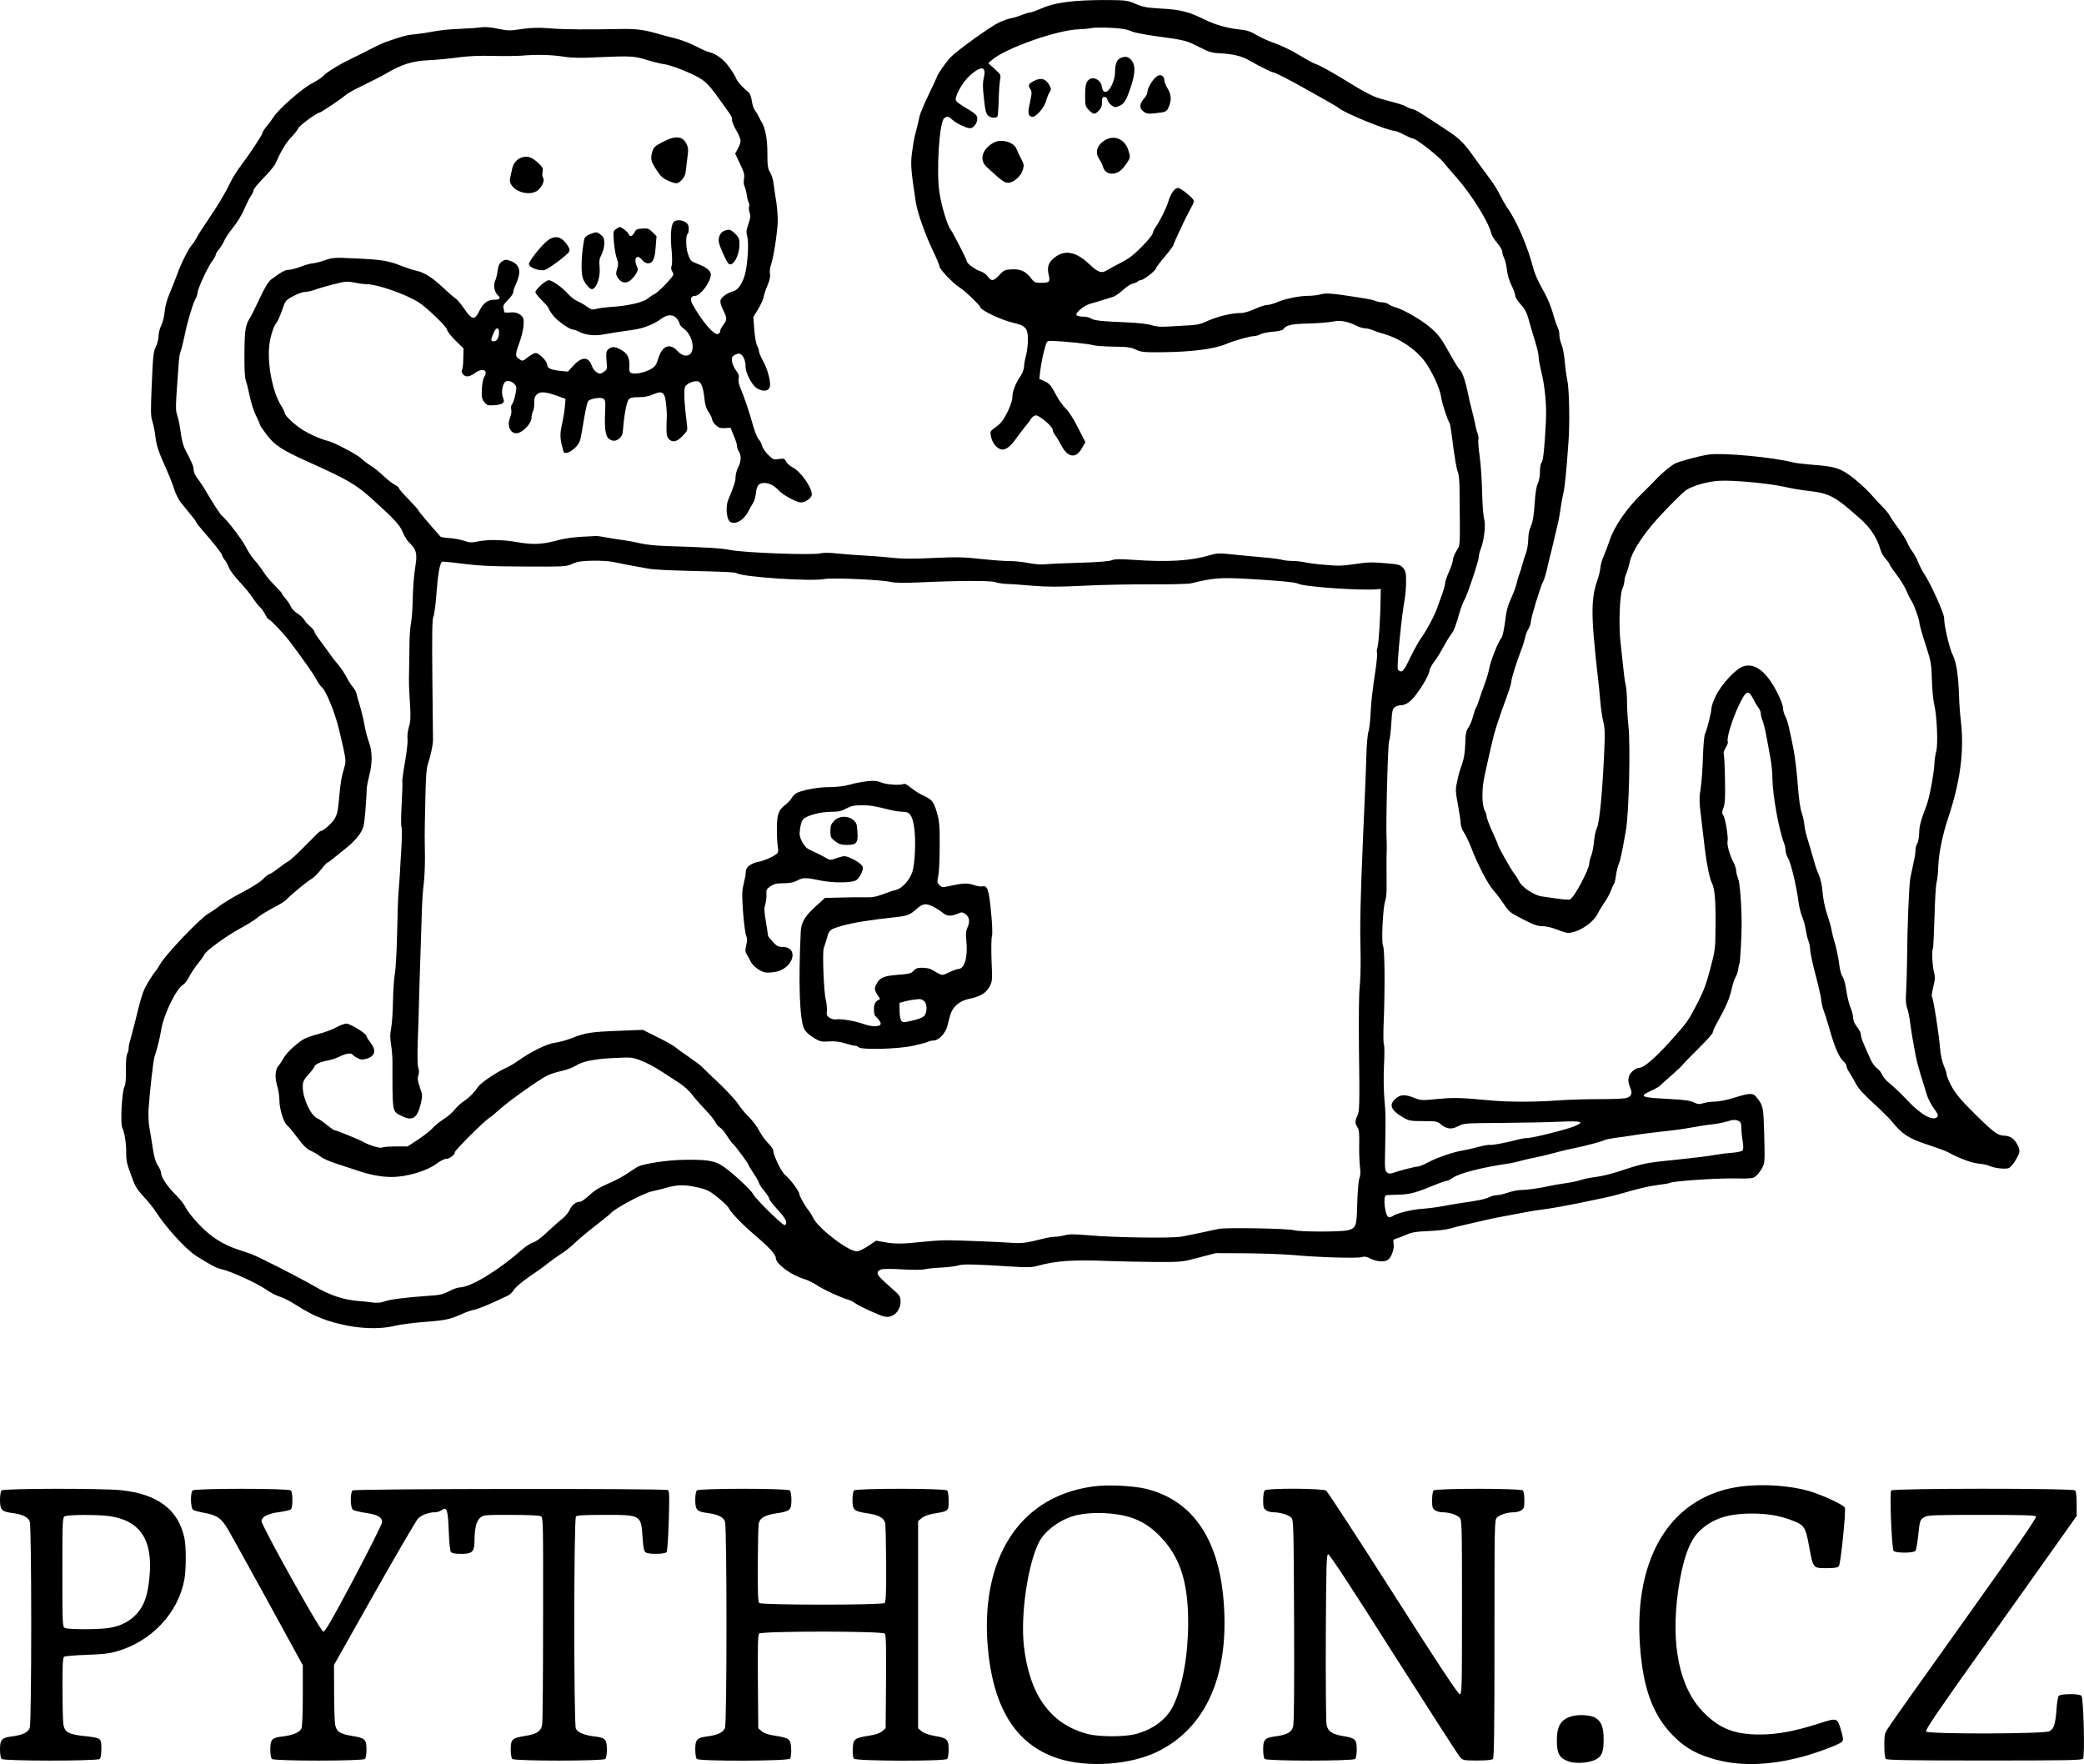 <?xml version="1.0" standalone="no"?>
<!DOCTYPE svg PUBLIC "-//W3C//DTD SVG 20010904//EN"
 "http://www.w3.org/TR/2001/REC-SVG-20010904/DTD/svg10.dtd">
<svg version="1.0" xmlns="http://www.w3.org/2000/svg"
 width="1603.638pt" height="1357.363pt" viewBox="0 0 1603.638 1357.363"
 preserveAspectRatio="xMidYMid meet">
<g transform="translate(-66,1568.63) scale(0.1,-0.1)"
fill="#000000" stroke="none">
<path d="M8960 15680 c-134 -10 -215 -27 -292 -61 -36 -16 -74 -29 -83 -29 -9
0 -37 -9 -63 -19 -26 -11 -63 -22 -82 -25 -19 -3 -63 -19 -97 -35 -68 -33
-319 -214 -370 -267 -32 -34 -103 -135 -103 -148 0 -3 -29 -66 -64 -138 -35
-73 -66 -146 -69 -163 -6 -29 -15 -68 -38 -157 -6 -24 -16 -83 -22 -132 -11
-87 -6 -139 31 -381 13 -78 70 -239 128 -362 30 -62 54 -119 54 -128 0 -20
103 -128 149 -157 45 -28 159 -137 166 -158 8 -24 163 -97 247 -116 100 -23
118 -43 118 -131 0 -37 -7 -93 -15 -123 -8 -30 -15 -69 -15 -86 0 -17 -12 -49
-26 -70 -40 -58 -64 -121 -64 -164 0 -25 -14 -67 -39 -117 -31 -61 -49 -85
-86 -111 -45 -32 -47 -35 -40 -70 7 -43 33 -82 64 -98 37 -19 77 4 124 70 23
32 56 75 72 95 17 20 39 48 48 64 10 15 26 27 39 27 27 0 128 -86 128 -109 0
-10 9 -30 20 -44 11 -14 32 -49 47 -78 50 -96 113 -104 160 -19 l25 44 -57
112 c-34 68 -72 127 -97 150 -22 22 -53 66 -70 99 -38 74 -54 93 -96 111 l-34
14 6 57 c8 65 23 138 41 198 12 39 13 40 56 38 89 -3 275 -22 308 -32 18 -6
90 -11 160 -12 106 -1 133 -5 171 -23 40 -19 61 -21 200 -20 228 2 402 24 495
63 60 26 184 61 215 61 11 0 33 6 49 14 15 8 58 17 96 20 43 3 73 10 80 19 23
32 61 41 195 44 74 2 158 9 187 15 57 12 114 2 185 -34 21 -10 48 -18 62 -18
14 0 40 -6 58 -14 18 -8 60 -22 93 -31 116 -34 236 -114 305 -205 58 -77 120
-210 130 -280 7 -49 46 -169 64 -198 4 -7 11 -44 16 -84 23 -184 39 -277 49
-296 6 -12 12 -68 12 -124 5 -474 7 -428 -23 -480 -16 -26 -28 -58 -28 -71 0
-13 -13 -54 -30 -90 -16 -37 -30 -77 -30 -89 0 -13 -11 -52 -24 -88 -13 -36
-30 -81 -36 -100 -21 -60 -84 -178 -121 -228 -19 -26 -58 -96 -87 -155 -39
-83 -55 -107 -71 -107 -11 0 -22 8 -25 18 -8 28 30 420 54 541 5 30 10 89 10
132 0 67 -3 82 -23 105 -22 25 -32 28 -141 37 -98 9 -137 7 -230 -7 -94 -14
-129 -15 -229 -6 -65 5 -137 15 -160 20 -23 5 -64 10 -92 10 -27 0 -66 4 -85
10 -19 5 -89 14 -155 19 -66 6 -169 15 -228 22 -98 10 -114 9 -175 -9 -139
-41 -316 -52 -572 -34 -114 8 -152 7 -176 -3 -20 -8 -107 -15 -250 -19 -120
-3 -239 -9 -264 -12 -25 -3 -83 1 -132 11 -47 9 -112 15 -145 14 -32 0 -128 7
-213 16 -131 15 -187 16 -365 8 -132 -7 -241 -7 -295 -1 -47 5 -116 12 -155
14 -166 10 -215 14 -299 22 -50 6 -101 6 -118 1 -58 -16 -589 3 -703 26 -65
13 -177 20 -495 30 -69 2 -154 11 -190 20 -36 9 -94 20 -130 25 -36 4 -94 13
-130 20 -36 7 -72 12 -80 12 -175 -8 -227 -14 -310 -36 -108 -29 -180 -32
-295 -12 -109 20 -227 22 -302 7 -55 -11 -68 -11 -115 5 -29 9 -80 19 -112 20
-33 2 -62 7 -66 11 -90 101 -170 196 -170 202 0 4 -34 42 -75 84 -41 42 -75
81 -75 86 0 6 -14 18 -32 27 -18 9 -57 40 -88 69 -30 29 -75 65 -100 80 -25
15 -58 41 -74 57 -27 26 -205 120 -251 131 -65 16 -163 61 -219 101 -64 46
-116 99 -116 118 0 6 -13 32 -29 57 -67 107 -109 341 -86 481 10 63 34 132 52
152 9 10 28 53 43 95 26 77 28 79 86 110 32 18 73 33 91 33 18 0 54 8 80 18
26 10 92 29 145 42 87 22 103 23 156 12 32 -7 72 -12 89 -12 83 0 296 -73 403
-139 57 -34 220 -191 220 -211 0 -11 29 -48 63 -82 l64 -63 -2 -76 c0 -41 -4
-80 -9 -87 -12 -20 12 -52 40 -52 14 0 40 11 58 25 57 44 107 24 72 -29 -9
-15 -16 -52 -18 -94 -3 -59 0 -75 18 -99 20 -25 27 -28 75 -25 67 4 88 20 70
58 -17 37 -4 111 21 125 29 15 84 -19 81 -52 -3 -44 -20 -108 -33 -124 -7 -8
-10 -25 -6 -40 4 -14 0 -41 -9 -62 -28 -66 6 -132 61 -119 44 11 104 78 104
115 0 18 5 42 12 54 6 12 10 41 9 64 -1 32 3 47 19 63 28 28 73 23 191 -22
l31 -11 -6 -66 c-3 -36 -14 -98 -23 -138 -16 -70 -14 -109 13 -200 6 -23 44
-13 83 22 40 36 46 52 61 145 22 136 38 212 47 221 18 18 92 30 113 19 19 -10
20 -19 16 -118 -5 -109 4 -172 27 -190 28 -23 55 -23 82 0 21 18 27 34 30 78
8 102 27 205 43 223 11 13 31 17 77 17 42 0 78 7 110 21 72 32 90 19 100 -68
4 -37 7 -79 6 -93 -5 -140 -3 -161 14 -180 29 -32 63 -25 108 22 37 39 39 44
33 87 -22 174 -26 274 -12 295 14 23 69 44 97 38 24 -5 41 -48 49 -128 5 -52
14 -81 34 -110 14 -21 26 -46 26 -56 0 -9 12 -29 28 -43 22 -20 35 -25 70 -23
l43 3 25 -60 c14 -33 26 -69 25 -80 0 -11 6 -30 14 -42 21 -31 19 -77 -5 -123
-11 -22 -20 -55 -20 -75 0 -33 -9 -60 -57 -177 -21 -49 -12 -147 14 -166 38
-27 106 10 140 77 12 23 29 53 38 67 9 14 19 48 22 77 6 58 22 77 65 77 38 0
76 -20 113 -60 31 -34 137 -90 168 -90 32 0 77 30 83 55 11 46 -81 182 -147
215 -22 12 -45 32 -51 46 -11 22 -15 24 -55 18 -40 -6 -45 -4 -82 33 -22 22
-43 53 -47 69 -3 16 -15 39 -26 50 -11 12 -30 59 -43 105 -26 96 -69 223 -98
291 -12 29 -17 56 -13 72 5 20 0 35 -19 60 -14 19 -29 50 -32 69 -4 30 -1 38
19 51 14 9 33 14 42 10 24 -9 44 -54 43 -95 -1 -50 48 -146 87 -170 44 -27 84
-25 98 5 14 32 -13 140 -54 212 -15 28 -28 59 -28 68 0 9 -7 30 -15 45 -8 16
-17 72 -21 124 l-7 94 36 59 c20 33 39 75 43 94 3 19 17 61 31 93 17 40 22 67
18 87 -4 18 0 47 9 73 19 52 49 249 51 337 0 36 -5 99 -11 140 -7 41 -16 102
-20 135 -3 33 -16 76 -28 95 -18 30 -21 50 -21 150 0 110 -16 192 -46 240 -5
8 -15 26 -21 40 -7 14 -20 35 -29 48 -10 12 -20 45 -24 73 -5 34 -14 57 -28
68 -39 30 -87 84 -93 105 -4 12 -26 49 -51 83 -44 63 -101 105 -158 119 -16 3
-61 24 -100 44 -38 21 -108 48 -155 60 -47 11 -114 30 -150 40 -100 29 -165
36 -290 33 -238 -5 -409 -4 -525 5 -92 7 -143 6 -220 -5 -91 -14 -107 -14
-183 2 -55 12 -98 15 -130 11 -26 -4 -101 -9 -167 -12 -66 -2 -153 -11 -194
-19 -40 -8 -106 -18 -145 -22 -63 -5 -107 -17 -236 -63 -19 -7 -64 -28 -100
-47 -36 -19 -108 -55 -160 -80 -96 -46 -195 -108 -219 -137 -8 -9 -45 -33 -84
-53 -74 -39 -256 -199 -291 -256 -11 -18 -35 -50 -53 -71 -18 -22 -33 -45 -33
-52 0 -13 -93 -155 -175 -264 -26 -36 -58 -87 -71 -115 -40 -84 -96 -177 -169
-284 -38 -56 -79 -119 -90 -140 -11 -22 -27 -47 -37 -57 -27 -31 -85 -145
-111 -219 -14 -38 -40 -106 -59 -150 -23 -52 -37 -104 -41 -147 -3 -37 -15
-85 -27 -107 -11 -22 -20 -59 -20 -81 0 -22 -9 -59 -21 -82 -18 -36 -22 -70
-31 -284 -9 -210 -9 -249 5 -291 8 -26 18 -75 22 -108 8 -74 24 -123 79 -245
24 -52 53 -126 65 -163 11 -38 36 -86 53 -108 18 -22 52 -64 75 -92 24 -28 43
-54 43 -59 0 -4 24 -34 52 -67 72 -80 148 -177 148 -188 0 -6 9 -22 20 -36 12
-14 26 -41 32 -59 6 -18 43 -67 81 -108 39 -41 85 -97 102 -125 18 -27 43 -59
55 -70 12 -11 31 -37 41 -57 11 -21 23 -38 27 -38 13 0 121 -114 169 -179 112
-151 174 -239 197 -282 13 -25 32 -52 42 -60 33 -27 102 -197 133 -326 54
-229 55 -239 43 -283 -26 -88 -31 -120 -42 -240 -10 -107 -15 -131 -38 -168
-24 -37 -88 -92 -109 -92 -3 0 -54 -49 -112 -109 -58 -59 -117 -114 -131 -121
-14 -7 -50 -33 -81 -57 -30 -23 -60 -43 -67 -43 -6 0 -28 -17 -49 -39 -22 -22
-88 -64 -156 -99 -65 -34 -144 -81 -177 -106 -32 -25 -71 -51 -87 -60 -58 -31
-327 -312 -369 -386 -14 -25 -34 -54 -43 -65 -10 -11 -35 -49 -56 -85 -37 -64
-47 -96 -99 -310 -15 -58 -31 -119 -36 -136 -6 -17 -10 -41 -10 -53 0 -12 -5
-32 -11 -43 -7 -12 -11 -64 -10 -124 1 -72 -2 -112 -12 -131 -19 -37 -32 -286
-16 -314 17 -32 32 -129 30 -194 -1 -39 5 -80 18 -115 11 -30 27 -75 36 -99
18 -49 40 -80 101 -145 22 -24 55 -66 72 -92 75 -118 231 -289 307 -338 111
-71 159 -97 201 -106 72 -16 265 -104 337 -153 37 -26 86 -51 110 -58 23 -6
77 -33 119 -60 126 -80 206 -116 338 -149 152 -38 310 -44 425 -16 39 10 144
24 235 31 160 12 191 19 290 63 25 12 66 26 92 31 39 9 154 58 263 112 11 5
30 25 42 44 13 19 63 61 112 95 50 33 114 79 143 103 29 23 78 58 108 77 30
19 76 55 102 81 25 25 95 84 155 130 59 46 115 91 123 100 32 38 254 156 315
168 33 7 93 22 132 33 79 21 139 19 249 -9 47 -12 76 -28 133 -75 40 -33 75
-67 78 -76 11 -29 104 -126 193 -202 120 -102 170 -156 170 -184 0 -44 118
-132 218 -161 27 -8 72 -30 99 -48 44 -31 185 -96 243 -112 14 -4 37 -16 52
-27 37 -26 186 -94 224 -102 65 -14 124 41 124 117 0 31 -7 45 -32 68 -18 16
-60 53 -92 83 -63 56 -68 78 -24 95 13 5 86 5 163 0 79 -5 153 -4 170 1 17 4
75 11 130 13 55 3 114 11 131 17 32 11 124 9 407 -9 120 -8 157 -7 200 5 145
40 277 49 562 37 83 -3 240 -6 350 -7 197 -1 202 0 330 34 l130 34 230 -1
c127 -1 289 -7 360 -13 191 -18 495 -27 531 -17 24 7 39 5 72 -12 46 -23 108
-27 133 -8 27 20 50 86 43 123 -5 28 -3 33 18 39 12 3 48 17 78 30 45 20 79
25 174 29 65 3 139 11 164 19 26 8 83 23 127 32 44 10 105 24 135 31 30 8 107
24 170 35 63 12 135 25 160 30 25 5 92 16 150 23 58 8 170 29 250 45 80 17
170 36 200 42 30 6 87 20 125 31 126 38 219 59 292 68 40 5 76 11 81 14 22 14
340 36 485 35 154 -2 159 -1 183 22 14 13 35 41 46 62 18 36 19 53 14 248 -6
216 -8 226 -54 286 -31 42 -51 42 -177 3 -54 -17 -120 -30 -148 -30 -27 0 -67
-5 -89 -12 -33 -10 -44 -9 -76 7 -28 13 -77 20 -200 26 -209 11 -223 18 -124
64 31 14 62 32 67 38 6 7 44 41 85 77 41 36 82 74 90 85 8 11 63 68 122 126
59 58 108 112 108 121 0 8 13 39 30 69 73 132 98 189 114 260 9 41 23 85 31
96 8 12 17 38 20 57 2 20 7 41 10 46 6 9 17 207 17 305 0 143 -13 319 -27 352
-8 19 -15 46 -15 60 0 13 -9 42 -21 65 -30 58 -52 137 -45 162 7 29 -18 182
-34 201 -10 12 -10 23 3 58 11 33 14 79 11 215 -1 95 -6 182 -9 193 -4 12 2
33 15 54 12 19 19 39 16 44 -13 21 33 172 85 281 57 117 72 123 111 47 11 -23
29 -53 39 -66 11 -13 19 -35 19 -48 0 -13 6 -36 13 -51 7 -15 21 -72 31 -127
10 -55 24 -131 31 -170 7 -38 14 -106 14 -150 1 -124 50 -396 90 -498 6 -16
11 -40 11 -55 0 -15 9 -42 20 -60 21 -34 65 -218 80 -337 5 -38 18 -90 29
-115 10 -25 22 -67 26 -95 4 -27 13 -67 21 -88 8 -20 14 -54 14 -75 1 -20 19
-104 41 -187 22 -82 42 -170 44 -195 2 -25 11 -61 19 -81 8 -20 26 -77 40
-125 42 -153 77 -234 115 -268 12 -11 21 -26 21 -35 0 -9 9 -29 21 -46 11 -16
33 -55 49 -85 20 -39 60 -83 137 -153 59 -54 124 -118 143 -142 75 -94 129
-129 266 -174 70 -23 139 -48 153 -55 101 -54 192 -88 246 -93 33 -3 71 -11
85 -18 37 -18 127 -27 149 -16 28 15 81 101 81 130 0 32 -32 85 -62 104 -13 8
-37 15 -55 15 -50 1 -80 23 -225 166 -106 105 -146 152 -178 209 -22 41 -40
83 -40 94 0 11 -10 42 -22 69 -13 30 -25 82 -29 134 -11 127 -51 379 -63 399
-3 4 2 38 11 75 14 56 15 75 5 114 -13 50 -18 164 -8 180 3 5 8 112 12 238 3
126 10 247 16 269 6 22 12 78 13 125 4 100 33 244 77 375 92 276 123 508 98
735 -7 58 -14 148 -15 200 -5 162 -21 262 -49 318 -25 48 -66 226 -66 283 0
38 -105 269 -157 346 -13 19 -32 57 -42 83 -10 26 -30 63 -44 81 -14 19 -32
50 -40 70 -8 20 -39 70 -69 110 -30 41 -61 85 -67 99 -7 14 -34 46 -60 72 -25
26 -66 70 -91 99 -25 28 -83 81 -128 117 -98 76 -138 89 -312 102 -63 5 -133
13 -155 19 -157 40 -536 75 -645 60 -67 -9 -230 -53 -262 -70 -31 -16 -104
-77 -137 -113 -14 -16 -67 -69 -118 -119 -113 -109 -211 -251 -246 -357 -14
-41 -35 -97 -47 -123 -12 -27 -23 -67 -25 -90 -2 -23 -13 -67 -24 -98 -38
-107 -45 -216 -27 -430 9 -107 23 -243 31 -304 7 -60 16 -150 20 -200 4 -49
14 -117 22 -149 12 -46 14 -92 9 -205 -14 -333 -37 -575 -59 -619 -8 -15 -17
-60 -21 -100 -3 -40 -13 -89 -21 -109 -8 -19 -15 -46 -15 -58 0 -48 -119 -270
-150 -280 -9 -3 -49 0 -90 6 -41 6 -98 14 -126 18 -60 8 -157 74 -176 119 -7
15 -21 38 -33 52 -21 25 -125 207 -125 219 0 4 -20 51 -45 106 -25 55 -45 108
-45 118 0 10 -7 32 -16 50 -22 42 -22 169 1 268 9 41 20 92 25 114 5 22 19 83
31 135 19 87 43 161 120 373 16 43 29 88 29 99 0 23 40 149 76 243 13 33 26
76 30 95 3 19 15 49 25 66 10 17 19 42 19 55 0 30 74 274 94 309 8 14 21 57
30 95 8 39 22 95 30 125 7 30 22 89 31 130 10 41 22 93 27 115 5 22 13 69 18
105 5 36 14 85 20 110 11 46 22 149 39 385 12 156 7 420 -9 490 -6 28 -15 91
-19 140 -4 50 -15 107 -24 129 -9 21 -17 54 -17 73 0 19 -5 44 -12 56 -6 12
-19 49 -29 82 -26 93 -52 153 -99 235 -23 41 -48 98 -56 125 -49 189 -132 382
-210 490 -11 17 -34 57 -51 90 -16 34 -49 88 -74 120 -65 89 -79 107 -140 192
-62 86 -101 124 -169 170 -207 138 -268 176 -290 180 -14 2 -34 10 -45 17 -12
8 -50 22 -85 31 -36 10 -88 24 -117 32 -55 15 -134 56 -273 143 -101 62 -196
115 -228 125 -13 3 -69 34 -125 68 -56 34 -138 74 -182 89 -44 14 -108 43
-142 63 -52 31 -77 39 -145 46 -91 10 -185 38 -263 77 -114 57 -184 75 -325
82 -117 7 -144 12 -200 36 -60 26 -75 29 -205 30 -77 1 -183 -2 -235 -6z m340
-216 c25 -4 57 -13 73 -21 15 -7 94 -23 175 -34 229 -31 241 -34 337 -83 79
-41 99 -47 165 -50 97 -5 164 -21 220 -53 85 -48 174 -93 186 -93 13 0 127
-58 249 -127 39 -22 108 -61 155 -87 47 -26 92 -53 100 -60 44 -39 380 -176
429 -176 10 0 43 -13 74 -30 31 -16 63 -30 71 -30 23 0 198 -137 236 -185 19
-25 67 -80 105 -123 108 -123 242 -338 260 -420 3 -17 24 -51 46 -75 21 -25
39 -55 39 -67 0 -11 6 -33 14 -49 8 -15 18 -56 22 -92 4 -38 18 -86 36 -120
15 -31 28 -66 28 -78 0 -12 19 -42 41 -66 31 -33 47 -63 61 -113 10 -37 25
-88 33 -114 34 -109 45 -154 45 -181 0 -16 9 -63 19 -105 29 -113 43 -263 37
-382 -10 -207 -21 -309 -33 -322 -8 -7 -13 -37 -13 -70 0 -35 -7 -72 -16 -91
-11 -21 -20 -74 -25 -158 -6 -90 -14 -138 -28 -170 -13 -27 -21 -66 -21 -104
-1 -33 -8 -78 -16 -100 -9 -22 -21 -62 -29 -90 -7 -27 -17 -61 -23 -75 -6 -14
-16 -47 -22 -75 -7 -27 -26 -79 -43 -115 -19 -39 -34 -91 -39 -130 -12 -99
-24 -158 -35 -172 -23 -27 -83 -177 -92 -229 -5 -30 -21 -85 -36 -124 -14 -38
-33 -92 -42 -120 -8 -27 -19 -55 -24 -61 -4 -5 -15 -37 -24 -70 -8 -32 -25
-72 -36 -87 -17 -24 -22 -46 -24 -125 -2 -67 -10 -115 -25 -157 -23 -65 -23
-65 -40 -146 -11 -48 -9 -70 9 -165 11 -61 21 -125 21 -143 0 -17 11 -49 25
-70 14 -21 38 -71 54 -112 56 -145 134 -294 182 -344 15 -16 47 -59 71 -95 41
-61 50 -68 147 -117 81 -42 113 -53 150 -53 27 0 74 -11 112 -26 35 -14 73
-26 84 -26 75 -1 196 77 230 149 10 21 34 60 52 86 19 27 41 67 49 90 8 22 18
45 23 51 5 6 12 36 16 66 4 30 14 71 22 90 13 31 23 79 55 260 23 135 35 648
19 800 -6 52 -11 136 -11 185 0 50 -5 108 -10 130 -6 22 -14 83 -19 135 -5 52
-15 140 -21 195 -15 128 -7 359 14 410 9 21 16 48 16 61 0 13 6 38 14 56 8 18
20 58 26 87 23 101 129 253 291 418 66 68 130 130 143 138 54 35 171 68 258
72 111 6 390 -21 502 -47 47 -11 123 -24 168 -29 180 -21 212 -37 420 -223 76
-69 122 -141 150 -236 5 -18 22 -48 39 -66 16 -19 29 -37 29 -41 0 -5 24 -41
54 -80 30 -39 64 -96 77 -126 12 -30 30 -65 40 -79 17 -25 59 -143 59 -166 0
-14 19 -81 62 -214 26 -80 31 -113 34 -225 2 -71 10 -157 18 -190 21 -87 30
-302 16 -356 -7 -24 -14 -71 -15 -104 -4 -77 -38 -257 -60 -315 -46 -122 -56
-160 -57 -215 -1 -33 -8 -69 -15 -80 -7 -11 -13 -33 -13 -50 0 -16 -6 -59 -15
-95 -8 -36 -19 -90 -25 -120 -10 -57 -23 -365 -25 -625 -1 -82 -4 -193 -7
-245 -5 -67 -2 -104 7 -130 8 -19 19 -71 24 -115 6 -44 15 -105 21 -135 5 -30
15 -82 21 -115 6 -33 24 -100 39 -150 16 -49 37 -117 46 -149 10 -32 35 -82
56 -109 28 -38 35 -54 26 -64 -31 -37 -125 14 -232 128 -47 50 -106 106 -131
126 -26 19 -53 50 -61 68 -7 19 -26 42 -42 53 -15 11 -37 42 -49 69 -63 140
-73 167 -73 188 0 12 -13 39 -30 60 -19 24 -30 49 -30 70 0 18 -9 53 -20 78
-11 25 -25 83 -32 129 -6 46 -19 94 -29 108 -9 14 -20 48 -23 75 -9 73 -26
154 -41 200 -7 22 -16 58 -20 80 -3 22 -19 78 -35 125 -17 51 -31 119 -35 170
-4 51 -15 103 -27 129 -11 25 -27 67 -34 95 -8 28 -24 83 -35 121 -12 39 -25
84 -30 100 -5 17 -12 53 -15 80 -3 28 -12 66 -19 85 -12 34 -23 110 -30 206
-5 82 -23 233 -34 287 -34 171 -45 216 -62 249 -11 21 -19 51 -19 69 0 17 -20
70 -46 120 -83 161 -172 228 -262 197 -56 -19 -166 -138 -208 -224 -19 -39
-34 -82 -34 -95 0 -31 -36 -173 -50 -199 -6 -11 -13 -91 -16 -178 -2 -86 -10
-191 -16 -232 -14 -90 -14 -100 6 -265 9 -71 20 -166 25 -210 14 -118 36 -226
53 -260 23 -45 31 -131 29 -332 -1 -177 -2 -187 -40 -330 -31 -118 -51 -172
-100 -267 -73 -140 -76 -144 -205 -288 -120 -133 -207 -208 -242 -208 -15 0
-38 -12 -55 -29 -33 -34 -37 -69 -14 -125 20 -47 8 -71 -40 -80 -19 -4 -113
-7 -207 -7 -95 0 -229 -4 -298 -9 -186 -14 -399 -14 -540 0 -224 21 -273 22
-400 10 -119 -12 -127 -11 -178 9 -70 28 -104 27 -141 -5 -57 -47 -39 -91 60
-148 42 -24 56 -26 152 -26 98 0 108 -2 135 -25 45 -37 81 -41 133 -14 43 23
53 23 324 25 154 1 355 5 448 9 180 8 205 1 124 -34 -55 -24 -323 -91 -362
-91 -17 0 -47 -5 -67 -10 -77 -22 -213 -48 -224 -43 -7 2 -46 -4 -86 -15 -40
-11 -93 -23 -118 -27 -73 -12 -199 -54 -268 -91 -35 -19 -72 -34 -83 -34 -21
0 -149 -33 -191 -49 -19 -7 -31 -6 -44 4 -18 12 -19 27 -15 197 4 253 5 240
-6 369 -6 66 -7 179 -3 260 4 79 4 151 -1 160 -4 9 -5 78 -2 155 11 257 9 577
-4 600 -15 26 -1 301 16 348 6 15 11 56 11 90 -1 182 -1 260 1 299 1 23 0 60
-1 82 -7 95 9 732 19 758 6 15 14 77 17 138 6 96 10 112 28 125 11 7 31 14 44
14 39 0 78 27 118 81 54 70 103 160 104 185 0 12 16 42 35 67 20 26 52 77 71
114 20 37 47 81 60 98 24 32 34 59 69 180 10 33 26 74 36 90 22 38 109 299
109 330 0 12 6 38 14 56 26 66 40 186 27 231 -7 22 -14 115 -16 207 -2 91 -10
216 -19 278 -9 62 -13 119 -10 127 3 9 1 30 -6 48 -7 18 -16 53 -20 78 -5 25
-16 72 -25 105 -9 33 -22 89 -29 125 -17 87 -44 166 -62 181 -8 6 -35 48 -60
93 -85 151 -94 164 -157 223 -64 59 -206 143 -274 163 -21 6 -47 17 -57 25
-11 8 -32 15 -47 15 -15 0 -40 5 -56 11 -29 12 -62 17 -256 46 -97 13 -127 14
-163 5 -24 -7 -69 -12 -100 -12 -67 0 -182 -24 -242 -51 -23 -10 -55 -19 -71
-19 -16 0 -59 -14 -95 -31 -37 -17 -83 -31 -104 -31 -80 0 -190 -28 -280 -70
-33 -15 -70 -23 -122 -25 -41 -2 -112 -6 -158 -9 -61 -4 -94 -1 -130 10 -29
10 -102 18 -192 22 -196 8 -251 14 -275 30 -11 8 -38 14 -62 14 -23 0 -45 5
-49 12 -11 18 59 75 108 88 23 6 63 18 88 26 25 8 60 19 78 24 18 4 54 28 81
53 26 25 62 48 79 52 18 3 34 11 37 16 4 5 13 9 21 9 21 0 112 69 119 90 3 11
35 54 71 95 35 42 64 81 64 88 0 9 91 204 123 262 45 83 46 74 -13 127 -30 27
-64 48 -76 48 -25 0 -55 -42 -74 -105 -15 -50 -64 -149 -96 -194 -13 -19 -24
-41 -24 -50 0 -18 -106 -132 -165 -177 -22 -17 -65 -43 -95 -57 -30 -15 -70
-37 -88 -48 -44 -29 -72 -20 -141 46 -99 94 -185 111 -262 53 -51 -39 -64 -75
-49 -137 13 -53 6 -61 -62 -61 -42 0 -50 4 -74 35 -41 54 -79 72 -147 69 -54
-3 -62 -6 -96 -43 -45 -49 -63 -51 -91 -11 -11 16 -36 33 -55 39 -36 10 -105
60 -105 76 0 14 -109 225 -125 245 -24 28 -70 180 -86 285 -25 165 -1 544 37
572 25 18 29 17 66 -15 33 -28 105 -62 133 -62 25 0 55 38 55 70 0 31 -9 40
-99 93 -30 18 -59 39 -64 48 -16 26 48 143 107 195 87 77 127 71 107 -14 -9
-37 -10 -74 -1 -151 12 -114 17 -131 39 -148 20 -15 58 -17 67 -2 3 6 7 61 9
122 1 62 6 131 10 155 8 43 7 44 -41 88 l-49 44 27 24 c100 90 508 234 672
237 33 1 75 5 91 9 34 8 176 5 245 -6z m-4300 -214 c63 -10 129 -11 265 -4
242 11 277 9 370 -20 44 -14 108 -30 143 -35 37 -6 111 -32 178 -62 125 -56
142 -71 241 -208 32 -45 68 -95 80 -112 12 -17 19 -37 16 -44 -3 -8 11 -44 31
-79 42 -75 43 -87 15 -141 l-22 -41 37 -77 c31 -65 37 -84 31 -117 -4 -23 -2
-47 5 -60 6 -11 13 -40 16 -62 3 -23 9 -49 15 -59 5 -10 6 -25 3 -33 -3 -9 -1
-29 4 -46 9 -24 7 -42 -9 -87 -17 -49 -18 -64 -9 -96 13 -45 4 -206 -16 -286
-18 -72 -55 -127 -91 -136 -45 -11 -93 -45 -99 -70 -3 -14 4 -42 20 -73 32
-64 32 -75 1 -117 -14 -18 -24 -38 -23 -45 2 -6 -5 -17 -15 -23 -27 -18 -124
94 -197 226 -23 42 -15 67 20 67 40 0 120 110 120 164 0 29 -35 57 -105 83
-50 19 -55 25 -74 84 -14 44 -14 136 -1 144 6 3 10 22 10 40 0 26 -6 39 -25
51 -31 20 -72 21 -91 2 -21 -21 -27 -106 -16 -218 5 -54 5 -105 0 -119 -6 -16
-4 -31 6 -46 14 -21 12 -26 -46 -89 -34 -37 -75 -74 -92 -83 -17 -8 -40 -24
-52 -34 -29 -27 -151 -56 -264 -63 -53 -3 -111 -11 -130 -16 -31 -9 -39 -7
-75 18 -22 16 -55 34 -73 42 -18 7 -49 31 -70 54 -45 51 -123 106 -150 106
-23 0 -102 -71 -102 -92 0 -8 23 -36 50 -63 28 -27 50 -53 50 -58 0 -5 14 -29
32 -53 31 -43 130 -114 159 -114 8 0 28 -7 44 -16 46 -24 114 -33 175 -23 84
15 168 27 245 38 75 10 158 43 214 85 47 35 93 35 120 0 12 -15 21 -33 21 -40
0 -7 14 -24 31 -36 41 -30 69 -87 69 -139 0 -75 -61 -93 -116 -34 -59 65 -119
42 -149 -58 -15 -49 -23 -61 -58 -81 -46 -26 -115 -41 -146 -31 -17 5 -20 14
-18 58 2 65 -17 99 -74 127 -41 22 -68 20 -93 -6 -11 -11 -13 -30 -9 -83 6
-67 5 -69 -22 -87 -24 -16 -30 -16 -53 -3 -14 8 -30 29 -37 48 -25 75 -76 76
-143 4 l-42 -46 -61 6 c-72 8 -99 21 -99 48 0 27 -62 89 -88 89 -10 0 -36 -13
-57 -30 -44 -35 -44 -35 -73 -14 -29 20 -28 33 8 134 29 81 38 162 22 186 -20
28 -54 41 -97 36 -25 -2 -45 -1 -45 4 0 5 -3 19 -6 31 -5 17 4 31 35 62 23 22
41 50 41 61 0 11 8 37 19 58 10 20 22 55 25 77 9 50 -16 88 -70 105 -32 11
-39 10 -63 -7 -20 -15 -27 -32 -32 -69 -3 -27 -11 -61 -18 -76 -17 -33 -7 -89
19 -113 26 -24 17 -35 -29 -35 -49 0 -86 -29 -114 -89 -34 -70 -55 -67 -113
17 -26 38 -57 76 -70 83 -12 8 -57 47 -100 87 -81 76 -143 114 -204 126 -19 3
-71 21 -115 38 -99 39 -148 47 -355 56 -157 8 -169 7 -233 -15 -38 -13 -79
-23 -92 -23 -12 0 -53 -11 -89 -25 -37 -14 -79 -25 -95 -25 -26 0 -53 -14
-132 -72 -23 -17 -49 -58 -91 -148 -33 -69 -63 -132 -69 -140 -41 -65 -46 -94
-48 -275 -1 -115 2 -191 9 -210 6 -17 20 -71 30 -121 10 -50 32 -119 49 -154
17 -34 31 -66 31 -72 0 -5 24 -40 53 -78 61 -80 116 -116 322 -209 307 -138
366 -173 498 -293 168 -152 205 -193 227 -249 12 -30 36 -67 55 -84 45 -41 56
-80 44 -157 -14 -86 -21 -174 -24 -298 -1 -58 -7 -131 -13 -162 -6 -32 -11
-104 -11 -160 -1 -57 -2 -143 -3 -193 -2 -117 -2 -118 7 -265 6 -102 5 -135
-9 -179 -9 -30 -13 -70 -10 -90 3 -20 -6 -101 -20 -181 -14 -79 -23 -147 -20
-151 2 -4 0 -78 -5 -165 -5 -87 -6 -167 -2 -179 5 -11 4 -81 0 -155 -5 -74
-10 -175 -13 -225 -3 -49 -8 -110 -10 -135 -3 -25 -7 -160 -10 -300 -3 -140
-11 -284 -18 -320 -6 -36 -13 -130 -14 -210 -1 -80 -8 -172 -14 -205 -9 -44
-9 -77 -1 -125 6 -36 11 -94 11 -130 0 -407 -4 -382 72 -421 83 -42 120 -17
148 102 11 51 11 62 -9 119 -17 49 -20 69 -12 91 7 20 7 39 0 58 -7 19 -8 96
-4 213 4 101 8 228 9 283 1 55 5 190 9 300 4 110 9 277 12 370 2 94 9 204 15
245 6 41 10 134 10 205 -1 72 -2 150 -2 175 0 25 2 149 5 275 4 181 8 241 22
280 19 57 36 138 37 175 0 14 -2 228 -5 475 -3 355 -2 456 9 480 7 17 17 98
23 180 9 131 25 223 41 238 3 3 37 1 75 -4 202 -26 276 -31 565 -32 305 -1
316 -1 364 21 38 17 69 22 155 24 58 1 129 -3 156 -9 48 -11 169 -34 285 -54
30 -5 163 -12 295 -15 293 -7 361 -10 373 -18 49 -30 572 -65 677 -45 60 12
448 -6 513 -23 30 -7 96 -8 215 -3 300 14 549 15 587 2 19 -7 60 -13 90 -14
30 0 120 -7 200 -14 114 -9 195 -9 380 0 129 7 362 12 516 11 155 -1 299 3
320 8 171 42 226 46 441 34 228 -13 365 -26 383 -37 38 -23 471 -54 605 -43
l30 3 -1 -65 c-1 -141 -15 -362 -24 -385 -5 -14 -7 -31 -4 -40 3 -8 -1 -60 -9
-117 -27 -181 -36 -261 -41 -363 -3 -56 -10 -114 -16 -130 -6 -17 -14 -102
-16 -190 -3 -88 -7 -209 -10 -270 -2 -60 -9 -216 -15 -345 -22 -524 -25 -666
-19 -925 1 -82 -2 -186 -7 -230 -6 -48 -8 -229 -6 -455 6 -462 5 -507 -13
-541 -18 -36 -18 -59 2 -87 12 -18 15 -46 13 -135 -1 -62 2 -137 6 -169 5 -38
4 -67 -5 -90 -7 -19 -13 -102 -16 -192 -4 -177 -8 -188 -73 -206 -47 -13 -366
-13 -411 0 -46 14 -522 22 -580 11 -25 -5 -88 -19 -140 -30 -52 -11 -120 -25
-150 -30 -72 -14 -523 -7 -708 10 -112 10 -152 10 -187 1 -25 -7 -60 -12 -77
-12 -17 0 -57 -6 -87 -14 -133 -34 -171 -39 -258 -32 -100 7 -395 19 -493 19
-36 0 -117 -5 -180 -12 -155 -17 -213 -17 -291 -3 l-67 12 -61 -41 c-34 -23
-73 -41 -87 -41 -66 -1 -295 174 -336 256 -11 23 -28 50 -37 61 -26 29 -71
111 -71 127 0 19 -74 118 -110 145 -27 22 -90 152 -90 188 0 9 -18 34 -40 56
-22 22 -53 66 -69 97 -16 31 -51 77 -77 102 -26 25 -63 70 -83 100 -20 31 -88
104 -151 164 -63 59 -122 116 -130 125 -8 9 -53 43 -100 75 -47 32 -94 66
-105 76 -11 10 -71 44 -134 75 l-114 57 -181 -7 c-215 -8 -262 -15 -362 -55
-41 -16 -101 -33 -132 -37 -61 -7 -186 -68 -285 -139 -28 -20 -74 -47 -102
-59 -66 -30 -186 -111 -205 -140 -31 -45 -66 -82 -111 -112 -25 -17 -58 -48
-73 -68 -16 -20 -54 -53 -85 -72 -31 -20 -68 -50 -83 -68 -15 -17 -64 -56
-109 -86 l-83 -54 -90 0 c-50 0 -97 -4 -104 -8 -14 -10 -102 17 -147 43 -30
18 -208 90 -222 90 -5 0 -31 19 -58 41 -28 23 -60 45 -72 50 -50 19 -113 152
-113 240 0 43 5 54 45 99 25 28 45 55 45 60 0 15 53 39 101 46 24 4 65 17 91
30 50 25 93 31 103 14 3 -6 20 -17 36 -25 23 -13 37 -14 69 -5 67 18 78 65 30
125 -16 21 -30 43 -30 50 0 18 -124 95 -154 95 -15 0 -50 -13 -79 -29 -28 -16
-90 -39 -137 -51 -47 -11 -102 -32 -124 -46 -58 -39 -125 -104 -143 -138 -9
-17 -26 -44 -39 -59 -28 -34 -31 -89 -9 -163 8 -27 15 -74 15 -105 0 -65 34
-174 60 -192 10 -7 45 -50 79 -95 47 -63 72 -87 104 -101 23 -10 56 -30 73
-44 17 -14 75 -40 130 -57 54 -17 126 -41 159 -52 88 -31 182 -48 257 -48 120
0 276 47 353 106 25 19 56 34 70 34 25 0 65 31 65 51 0 14 215 229 259 259 19
13 62 48 95 78 69 62 291 219 354 251 23 12 75 29 115 37 39 9 88 27 109 41
50 33 149 53 303 59 124 6 133 5 199 -21 39 -14 106 -50 150 -79 45 -29 109
-70 142 -92 34 -21 78 -62 99 -89 20 -28 66 -79 100 -115 35 -36 70 -79 79
-97 9 -18 25 -37 37 -43 11 -6 36 -35 54 -65 19 -30 39 -57 45 -60 13 -8 120
-153 120 -162 0 -5 18 -34 40 -67 22 -32 40 -64 40 -71 0 -7 18 -35 40 -61 22
-27 40 -55 40 -62 0 -7 19 -34 43 -60 64 -69 87 -102 87 -123 0 -11 -6 -19
-13 -19 -18 0 -221 199 -240 236 -21 40 -189 193 -252 228 -59 33 -118 41
-290 38 -121 -2 -304 -30 -347 -53 -13 -7 -48 -30 -79 -51 -31 -21 -88 -52
-125 -68 -101 -45 -124 -59 -176 -107 -26 -23 -54 -43 -62 -43 -33 0 -65 -24
-81 -61 -10 -21 -34 -51 -53 -66 -19 -14 -72 -61 -117 -103 -50 -48 -94 -80
-113 -84 -16 -4 -57 -30 -89 -58 -180 -159 -393 -287 -476 -288 -15 0 -52 -13
-81 -29 -45 -23 -71 -30 -153 -35 -182 -13 -298 -27 -342 -43 -32 -11 -58 -14
-100 -8 -31 4 -74 9 -96 10 -123 10 -223 43 -345 114 -114 66 -428 227 -485
247 -22 9 -65 23 -96 33 -120 39 -213 97 -304 192 -48 50 -95 109 -105 132
-11 23 -44 67 -75 97 -65 64 -115 137 -115 169 0 12 -11 38 -25 59 -18 27 -29
66 -40 137 -8 55 -20 127 -26 160 -6 33 -8 94 -6 135 10 143 36 375 46 405 20
60 43 151 51 205 19 120 117 321 170 350 11 6 31 32 44 58 14 27 44 73 68 103
25 30 47 61 50 70 10 27 170 144 274 200 53 29 111 64 128 79 29 25 71 51 176
107 25 14 52 33 60 43 22 26 160 140 190 155 14 8 45 39 69 69 24 31 48 56 52
56 4 0 28 17 52 38 25 20 70 57 102 82 31 24 72 68 91 96 33 49 35 59 46 185
6 74 10 148 10 164 0 17 9 63 19 102 25 95 25 187 -1 256 -11 29 -26 86 -34
127 -7 41 -23 109 -35 150 -13 41 -25 86 -28 100 -3 14 -16 36 -28 50 -13 14
-34 48 -49 77 -14 28 -44 72 -66 98 -23 26 -49 60 -58 74 -9 14 -41 57 -69 95
-29 37 -53 74 -53 81 0 8 -15 26 -34 42 -18 15 -39 38 -45 51 -7 12 -30 34
-52 48 -22 13 -44 37 -50 51 -5 14 -23 41 -39 60 -17 19 -30 37 -30 42 0 4
-25 32 -55 62 -31 30 -70 77 -87 104 -18 28 -49 69 -70 92 -21 23 -51 69 -67
102 -25 52 -153 219 -181 236 -10 6 -72 100 -110 166 -34 58 -56 93 -82 126
-16 20 -28 48 -28 64 0 27 -10 50 -69 164 -11 22 -25 77 -30 122 -6 45 -17
104 -26 130 -16 49 -15 60 10 402 2 36 8 76 14 90 9 25 24 88 35 141 15 78 57
220 75 255 12 21 21 47 21 57 0 30 77 197 114 247 15 19 26 40 26 47 0 7 11
26 25 42 14 17 32 47 41 67 8 20 39 66 68 101 31 38 67 97 86 142 18 42 41 87
51 101 10 13 19 32 19 41 0 10 35 53 78 97 42 43 83 92 90 108 48 106 83 164
124 206 25 26 49 57 53 68 6 19 144 121 164 121 11 0 168 106 201 135 14 13
74 46 135 75 60 29 139 69 175 90 122 72 202 97 330 103 63 3 167 13 230 22
77 10 162 14 260 11 80 -2 181 -1 225 2 116 10 228 7 325 -8z m-500 -2121 c0
-41 -16 -69 -40 -69 -24 0 -25 8 -4 60 19 48 44 54 44 9z m9541 -6069 c14 -8
19 -21 19 -53 0 -23 4 -69 10 -101 6 -40 6 -64 -1 -72 -5 -7 -38 -14 -72 -17
-34 -2 -91 -9 -127 -15 -71 -13 -155 -23 -385 -47 -158 -16 -196 -25 -365 -81
-58 -20 -139 -39 -180 -44 -41 -5 -93 -15 -115 -23 -22 -8 -78 -20 -125 -26
-47 -7 -101 -16 -120 -21 -64 -15 -167 -30 -212 -30 -25 0 -71 -9 -103 -20
-32 -11 -71 -20 -87 -20 -16 0 -42 -7 -57 -15 -30 -15 -90 -28 -221 -46 -41
-6 -104 -17 -140 -24 -36 -7 -105 -16 -155 -20 -82 -5 -206 -36 -229 -57 -6
-4 -18 -8 -27 -8 -31 0 -51 168 -21 170 4 1 48 2 97 4 90 3 127 13 307 87 26
10 53 19 60 19 7 0 30 11 50 25 53 36 227 80 443 111 17 3 53 11 80 19 28 8
77 19 110 25 33 6 98 22 145 35 47 13 112 29 145 35 87 17 217 51 239 63 11 5
49 13 85 18 36 4 93 12 126 18 33 6 105 15 160 22 55 6 129 15 165 19 36 4
103 14 150 23 47 9 113 19 147 22 34 4 81 13 105 20 53 17 74 18 99 5z"/>
<path d="M9282 15240 c-28 -12 -42 -48 -42 -112 0 -61 -42 -148 -72 -148 -19
0 -22 5 -32 52 -8 36 -57 63 -86 48 -32 -17 -40 -44 -40 -130 0 -77 2 -83 29
-111 36 -35 45 -36 76 -4 18 18 25 35 25 65 0 33 3 40 19 40 12 0 21 -8 23
-21 2 -12 15 -31 30 -42 24 -18 30 -18 58 -7 39 16 54 38 86 131 43 121 44
189 4 229 -22 22 -42 24 -78 10z"/>
<path d="M9559 15097 c-29 -22 -69 -89 -69 -115 0 -14 -11 -37 -24 -51 -38
-42 -41 -76 -9 -101 25 -19 35 -21 92 -15 85 9 89 11 106 52 21 51 18 92 -10
138 -13 22 -25 49 -25 61 0 38 -31 54 -61 31z"/>
<path d="M8615 15063 c-41 -22 -46 -32 -28 -60 15 -23 15 -28 -6 -127 -13 -58
-8 -82 19 -89 27 -7 96 69 110 124 6 23 18 52 26 65 14 20 14 26 0 53 -27 52
-67 63 -121 34z"/>
<path d="M9169 14611 c-66 -36 -87 -97 -50 -149 10 -15 22 -38 26 -52 12 -42
35 -60 74 -60 42 1 76 26 114 85 26 39 26 41 11 91 -25 86 -103 124 -175 85z"/>
<path d="M8309 14590 c-92 -49 -117 -134 -56 -189 116 -107 135 -121 165 -121
41 0 98 50 113 100 10 34 9 43 -14 86 -14 27 -30 61 -35 75 -20 52 -117 79
-173 49z"/>
<path d="M5758 14593 c-58 -30 -69 -41 -78 -72 -16 -58 -12 -74 30 -140 32
-50 50 -67 91 -85 27 -13 59 -22 69 -19 30 8 63 51 66 85 2 18 8 66 13 107 9
62 8 80 -6 109 -30 63 -88 67 -185 15z"/>
<path d="M4665 14471 c-32 -13 -57 -47 -65 -88 -4 -21 -11 -52 -15 -68 -18
-80 123 -147 205 -99 35 21 65 81 50 99 -6 8 -9 28 -5 47 6 30 2 37 -40 76
-47 43 -82 52 -130 33z"/>
<path d="M5401 13924 c-23 -16 -23 -20 -17 -101 4 -46 14 -103 22 -126 13 -35
13 -48 3 -80 -11 -33 -10 -43 3 -65 25 -41 62 -51 96 -25 15 11 35 35 46 52
15 26 17 37 7 57 -29 64 1 100 41 49 11 -14 30 -25 42 -25 39 0 54 28 61 122
l7 87 -31 31 c-27 27 -36 31 -78 28 -41 -3 -50 -7 -61 -30 -15 -32 -38 -37
-46 -10 -5 14 -54 52 -68 52 -2 0 -14 -7 -27 -16z"/>
<path d="M6233 13910 c-27 -11 -43 -40 -43 -77 0 -29 62 -167 79 -178 34 -20
81 67 81 149 0 46 -4 56 -33 84 -34 33 -47 37 -84 22z"/>
<path d="M5197 13883 c-23 -9 -39 -23 -41 -37 -21 -103 -27 -239 -13 -294 4
-18 21 -47 37 -65 24 -26 32 -30 47 -21 30 18 54 101 47 165 -5 45 -2 65 15
97 12 24 21 60 21 86 0 36 -5 48 -26 65 -31 25 -37 25 -87 4z"/>
<path d="M4859 13823 c-49 -45 -129 -148 -129 -168 0 -28 87 -59 125 -45 35
13 173 117 184 139 8 13 4 27 -15 54 -47 70 -102 77 -165 20z"/>
<path d="M7295 9670 c-27 -4 -76 -15 -108 -24 -33 -9 -95 -16 -142 -16 -80 0
-189 -18 -248 -42 -15 -6 -34 -23 -42 -38 -8 -15 -30 -39 -49 -54 -56 -42 -67
-74 -68 -184 0 -54 3 -116 7 -140 6 -36 4 -46 -11 -58 -29 -22 -95 -51 -134
-58 -57 -10 -100 -41 -101 -73 -2 -35 -2 -36 -18 -105 -12 -47 -12 -86 -3
-212 7 -85 17 -166 24 -180 8 -20 9 -38 0 -74 -9 -40 -8 -51 6 -72 9 -14 22
-37 28 -51 15 -34 72 -77 111 -85 17 -3 55 -1 85 5 136 29 178 191 49 191 -32
0 -44 6 -75 40 -20 22 -36 43 -36 47 0 4 -7 51 -16 106 -14 79 -15 105 -5 135
6 20 10 55 9 76 -3 35 1 42 31 63 27 18 47 23 100 23 47 0 77 6 104 20 45 25
68 25 182 1 95 -19 231 -19 271 1 23 11 54 67 54 98 0 20 -47 55 -109 80 -29
12 -40 11 -88 -5 -54 -19 -56 -19 -87 0 -17 10 -49 27 -71 37 -22 11 -51 25
-65 31 -14 7 -35 32 -48 57 -19 37 -22 54 -16 95 3 28 12 60 20 72 19 31 133
63 220 63 55 0 79 5 116 25 37 20 62 25 117 25 68 0 95 -4 223 -36 32 -8 76
-14 98 -14 49 0 69 -26 83 -109 17 -97 9 -299 -15 -361 -23 -61 -77 -119 -122
-131 -23 -5 -70 -21 -106 -35 -51 -19 -83 -24 -140 -22 -41 1 -126 0 -188 -2
l-114 -3 -66 -60 c-87 -78 -116 -126 -120 -197 -19 -394 -9 -677 26 -750 11
-22 37 -47 72 -68 50 -31 60 -33 120 -29 45 3 83 -2 124 -15 32 -10 66 -18 75
-18 9 0 22 -5 29 -12 21 -21 302 -14 416 11 54 12 107 26 117 31 10 6 30 10
44 10 37 0 90 55 104 108 6 23 16 61 22 84 17 65 71 113 144 128 87 18 130 43
158 92 23 42 24 47 17 203 -3 88 -2 172 3 187 5 17 3 88 -7 189 -16 171 -28
206 -69 195 -11 -3 -40 2 -65 11 -48 16 -83 14 -185 -8 -54 -12 -59 -12 -78 7
-18 18 -19 25 -9 69 6 26 11 130 11 229 1 153 -2 192 -20 255 -24 87 -39 106
-106 136 -27 12 -70 39 -94 59 -30 25 -49 35 -60 29 -25 -11 -130 -4 -169 12
-36 16 -66 17 -147 5z m548 -961 c23 -12 55 -32 70 -45 33 -28 63 -30 114 -9
32 14 39 14 59 0 33 -21 40 -60 20 -102 -13 -28 -16 -50 -10 -104 13 -130 -14
-219 -64 -219 -8 0 -39 -11 -68 -25 -59 -28 -48 -30 -138 22 -11 7 -42 13 -69
13 -37 0 -51 -5 -68 -24 -18 -20 -33 -24 -117 -30 -111 -9 -141 -21 -167 -70
-20 -36 -18 -48 17 -100 11 -15 11 -19 0 -23 -33 -12 -44 -49 -33 -114 1 -4
13 -18 27 -32 15 -16 24 -33 20 -42 -7 -20 -70 -20 -127 1 -69 24 -171 42
-207 37 -21 -3 -41 1 -58 12 -22 14 -25 22 -21 53 2 21 -2 57 -8 82 -16 57
-28 370 -16 402 5 12 16 48 25 79 17 61 23 65 116 92 79 23 230 47 410 66 90
9 113 18 165 65 47 41 70 44 128 15z m-71 -726 c22 -20 24 -80 3 -110 -10 -14
-38 -26 -91 -39 -73 -17 -77 -17 -89 0 -7 9 -13 44 -13 76 l0 60 37 10 c34 9
69 15 115 19 11 0 28 -6 38 -16z"/>
<path d="M7079 9371 c-24 -25 -29 -38 -29 -80 0 -46 3 -52 37 -78 29 -22 47
-28 88 -28 76 0 88 14 83 98 -3 61 -7 72 -31 93 -42 36 -109 34 -148 -5z"/>
<path d="M9075 4249 c-359 -48 -615 -252 -741 -588 -66 -177 -92 -393 -75
-623 37 -486 213 -773 539 -881 228 -75 563 -52 775 54 361 181 538 568 506
1109 -29 512 -233 820 -602 911 -96 23 -297 33 -402 18z m234 -225 c110 -25
188 -69 272 -153 158 -160 222 -353 222 -671 0 -246 -43 -488 -113 -635 -51
-107 -155 -186 -293 -222 -85 -22 -280 -22 -367 1 -285 74 -448 299 -491 676
-27 241 29 627 116 800 42 82 147 164 258 199 97 32 269 34 396 5z"/>
<path d="M14069 4250 c-539 -63 -840 -532 -789 -1230 23 -320 96 -523 246
-680 86 -90 167 -140 289 -179 213 -69 455 -64 736 14 119 34 272 93 285 111
9 11 7 31 -8 82 -31 104 -26 103 -180 54 -179 -57 -314 -82 -446 -82 -193 0
-306 44 -428 165 -191 189 -261 525 -199 953 34 229 86 374 160 445 100 97
219 137 405 137 122 0 209 -15 303 -50 101 -38 110 -50 137 -197 32 -175 30
-173 134 -173 61 0 87 4 96 15 14 16 56 425 46 450 -8 22 -173 98 -277 129
-145 41 -342 55 -510 36z"/>
<path d="M672 4218 c-7 -7 -12 -39 -12 -73 0 -76 13 -90 90 -100 85 -11 127
-32 139 -67 15 -43 15 -1543 0 -1586 -12 -35 -54 -56 -139 -67 -77 -10 -90
-24 -90 -100 0 -34 5 -66 12 -73 17 -17 739 -17 756 0 7 7 12 40 12 80 0 82 0
82 -140 97 -112 13 -142 29 -152 87 -4 21 -7 145 -7 275 -1 178 2 239 12 247
6 5 84 12 172 15 122 4 178 10 235 27 267 77 472 296 519 554 14 78 14 251 0
318 -47 219 -205 338 -489 368 -148 15 -902 14 -918 -2z m833 -198 c236 -35
334 -186 305 -472 -14 -139 -40 -215 -96 -277 -54 -60 -125 -97 -214 -111 -84
-13 -316 -13 -341 0 -18 10 -19 26 -19 430 0 388 1 420 18 429 22 13 256 14
347 1z"/>
<path d="M2142 4218 c-18 -18 -16 -133 3 -148 8 -7 49 -18 90 -25 95 -17 132
-43 183 -133 22 -37 159 -286 306 -553 l266 -486 0 -231 c0 -151 -4 -240 -11
-256 -14 -30 -63 -51 -144 -61 -82 -9 -95 -23 -95 -100 0 -34 5 -66 12 -73 17
-17 699 -17 716 0 7 7 12 39 12 73 0 78 -11 88 -110 104 -95 15 -123 34 -132
92 -3 24 -7 136 -7 249 l-1 205 310 550 c171 302 322 561 336 576 27 28 83 49
130 49 16 0 40 7 52 16 41 29 48 8 55 -157 3 -94 10 -156 17 -165 9 -10 33
-14 81 -14 82 0 99 16 100 95 1 102 14 157 43 182 27 23 32 23 237 23 126 0
218 -4 230 -10 19 -10 19 -29 18 -788 0 -427 -3 -795 -7 -816 -9 -52 -41 -73
-132 -87 -99 -16 -110 -26 -110 -104 0 -34 5 -66 12 -73 17 -17 699 -17 716 0
7 7 12 39 12 73 0 77 -13 91 -95 100 -81 10 -130 31 -144 61 -16 37 -16 1615
1 1632 9 9 72 12 220 12 282 0 281 1 293 -179 6 -83 11 -103 26 -111 27 -15
145 -12 158 3 6 8 13 100 17 241 6 191 5 229 -7 237 -21 13 -2409 11 -2426 -3
-19 -16 -18 -132 2 -148 9 -7 54 -18 101 -25 92 -14 124 -32 124 -72 0 -13
-98 -208 -217 -434 -176 -331 -222 -409 -236 -407 -23 4 -479 823 -475 852 5
33 49 55 133 67 44 6 86 15 93 21 16 14 16 130 0 146 -17 17 -739 17 -756 0z"/>
<path d="M6022 4218 c-7 -7 -12 -39 -12 -73 0 -76 13 -90 90 -100 85 -11 127
-32 139 -67 15 -43 15 -1543 0 -1586 -12 -35 -54 -56 -139 -67 -77 -10 -90
-24 -90 -100 0 -34 5 -66 12 -73 19 -19 701 -17 717 2 7 9 11 39 9 77 -4 75
-12 82 -126 100 -50 8 -82 18 -100 34 l-27 23 -3 357 c-2 263 0 360 9 371 17
21 951 21 968 0 9 -10 11 -109 9 -371 l-3 -357 -27 -23 c-18 -16 -50 -26 -100
-34 -114 -18 -122 -25 -126 -100 -2 -38 2 -68 9 -77 16 -19 698 -21 717 -2 7
7 12 39 12 73 0 77 -11 88 -108 104 -49 9 -82 21 -100 36 l-27 23 0 797 0 797
27 23 c18 15 51 27 100 36 108 18 108 18 108 97 0 40 -5 73 -12 80 -17 17
-699 17 -716 0 -7 -7 -12 -39 -12 -73 0 -78 11 -88 115 -103 86 -13 125 -34
136 -73 4 -13 7 -155 8 -315 1 -213 -2 -293 -11 -302 -17 -17 -949 -17 -966 0
-9 9 -12 87 -11 298 1 157 4 298 8 314 9 43 46 64 136 78 104 15 115 25 115
103 0 34 -5 66 -12 73 -17 17 -699 17 -716 0z"/>
<path d="M10392 4218 c-7 -7 -12 -39 -12 -74 0 -54 3 -65 22 -78 12 -9 37 -16
56 -16 52 0 119 -20 139 -42 17 -19 18 -63 21 -797 2 -526 0 -788 -8 -812 -12
-43 -49 -62 -140 -74 -77 -10 -90 -24 -90 -100 0 -34 5 -66 12 -73 17 -17 679
-17 696 0 7 7 12 39 12 73 0 77 -11 88 -105 103 -84 14 -117 36 -127 86 -5 21
-7 325 -6 674 3 557 5 637 18 639 10 2 177 -252 505 -770 270 -424 500 -782
512 -794 20 -21 31 -23 131 -23 71 0 112 4 120 12 9 9 12 228 12 925 0 889 0
913 19 932 23 23 81 41 131 41 20 0 46 7 58 16 19 13 22 24 22 78 0 35 -5 67
-12 74 -17 17 -669 17 -686 0 -7 -7 -12 -39 -12 -74 0 -54 3 -65 22 -78 12 -9
38 -16 58 -16 50 0 108 -18 131 -41 18 -18 19 -40 19 -689 0 -631 -1 -670 -17
-670 -13 0 -167 233 -513 776 -272 427 -504 782 -515 790 -26 19 -454 21 -473
2z"/>
<path d="M15213 4218 c-14 -18 4 -447 18 -465 16 -18 152 -18 168 0 6 8 15 58
21 113 13 123 14 126 49 147 26 15 70 17 439 17 316 0 412 -3 419 -12 7 -9
-145 -231 -539 -783 -302 -423 -567 -796 -588 -829 -39 -57 -40 -60 -40 -150
0 -58 4 -96 12 -104 9 -9 191 -12 759 -12 637 0 748 2 758 14 15 18 4 464 -12
484 -13 17 -161 17 -175 -1 -6 -7 -14 -53 -17 -102 -9 -118 -20 -152 -55 -170
-41 -21 -931 -23 -949 -2 -8 11 90 155 441 648 248 349 511 719 585 823 l133
188 0 92 c0 58 -4 96 -12 104 -18 18 -1401 17 -1415 0z"/>
<path d="M12765 2483 c-92 -22 -125 -73 -125 -190 0 -98 19 -133 84 -158 55
-21 155 -16 212 11 50 24 64 58 64 156 0 99 -18 142 -70 170 -33 17 -115 23
-165 11z"/>
</g>
</svg>
